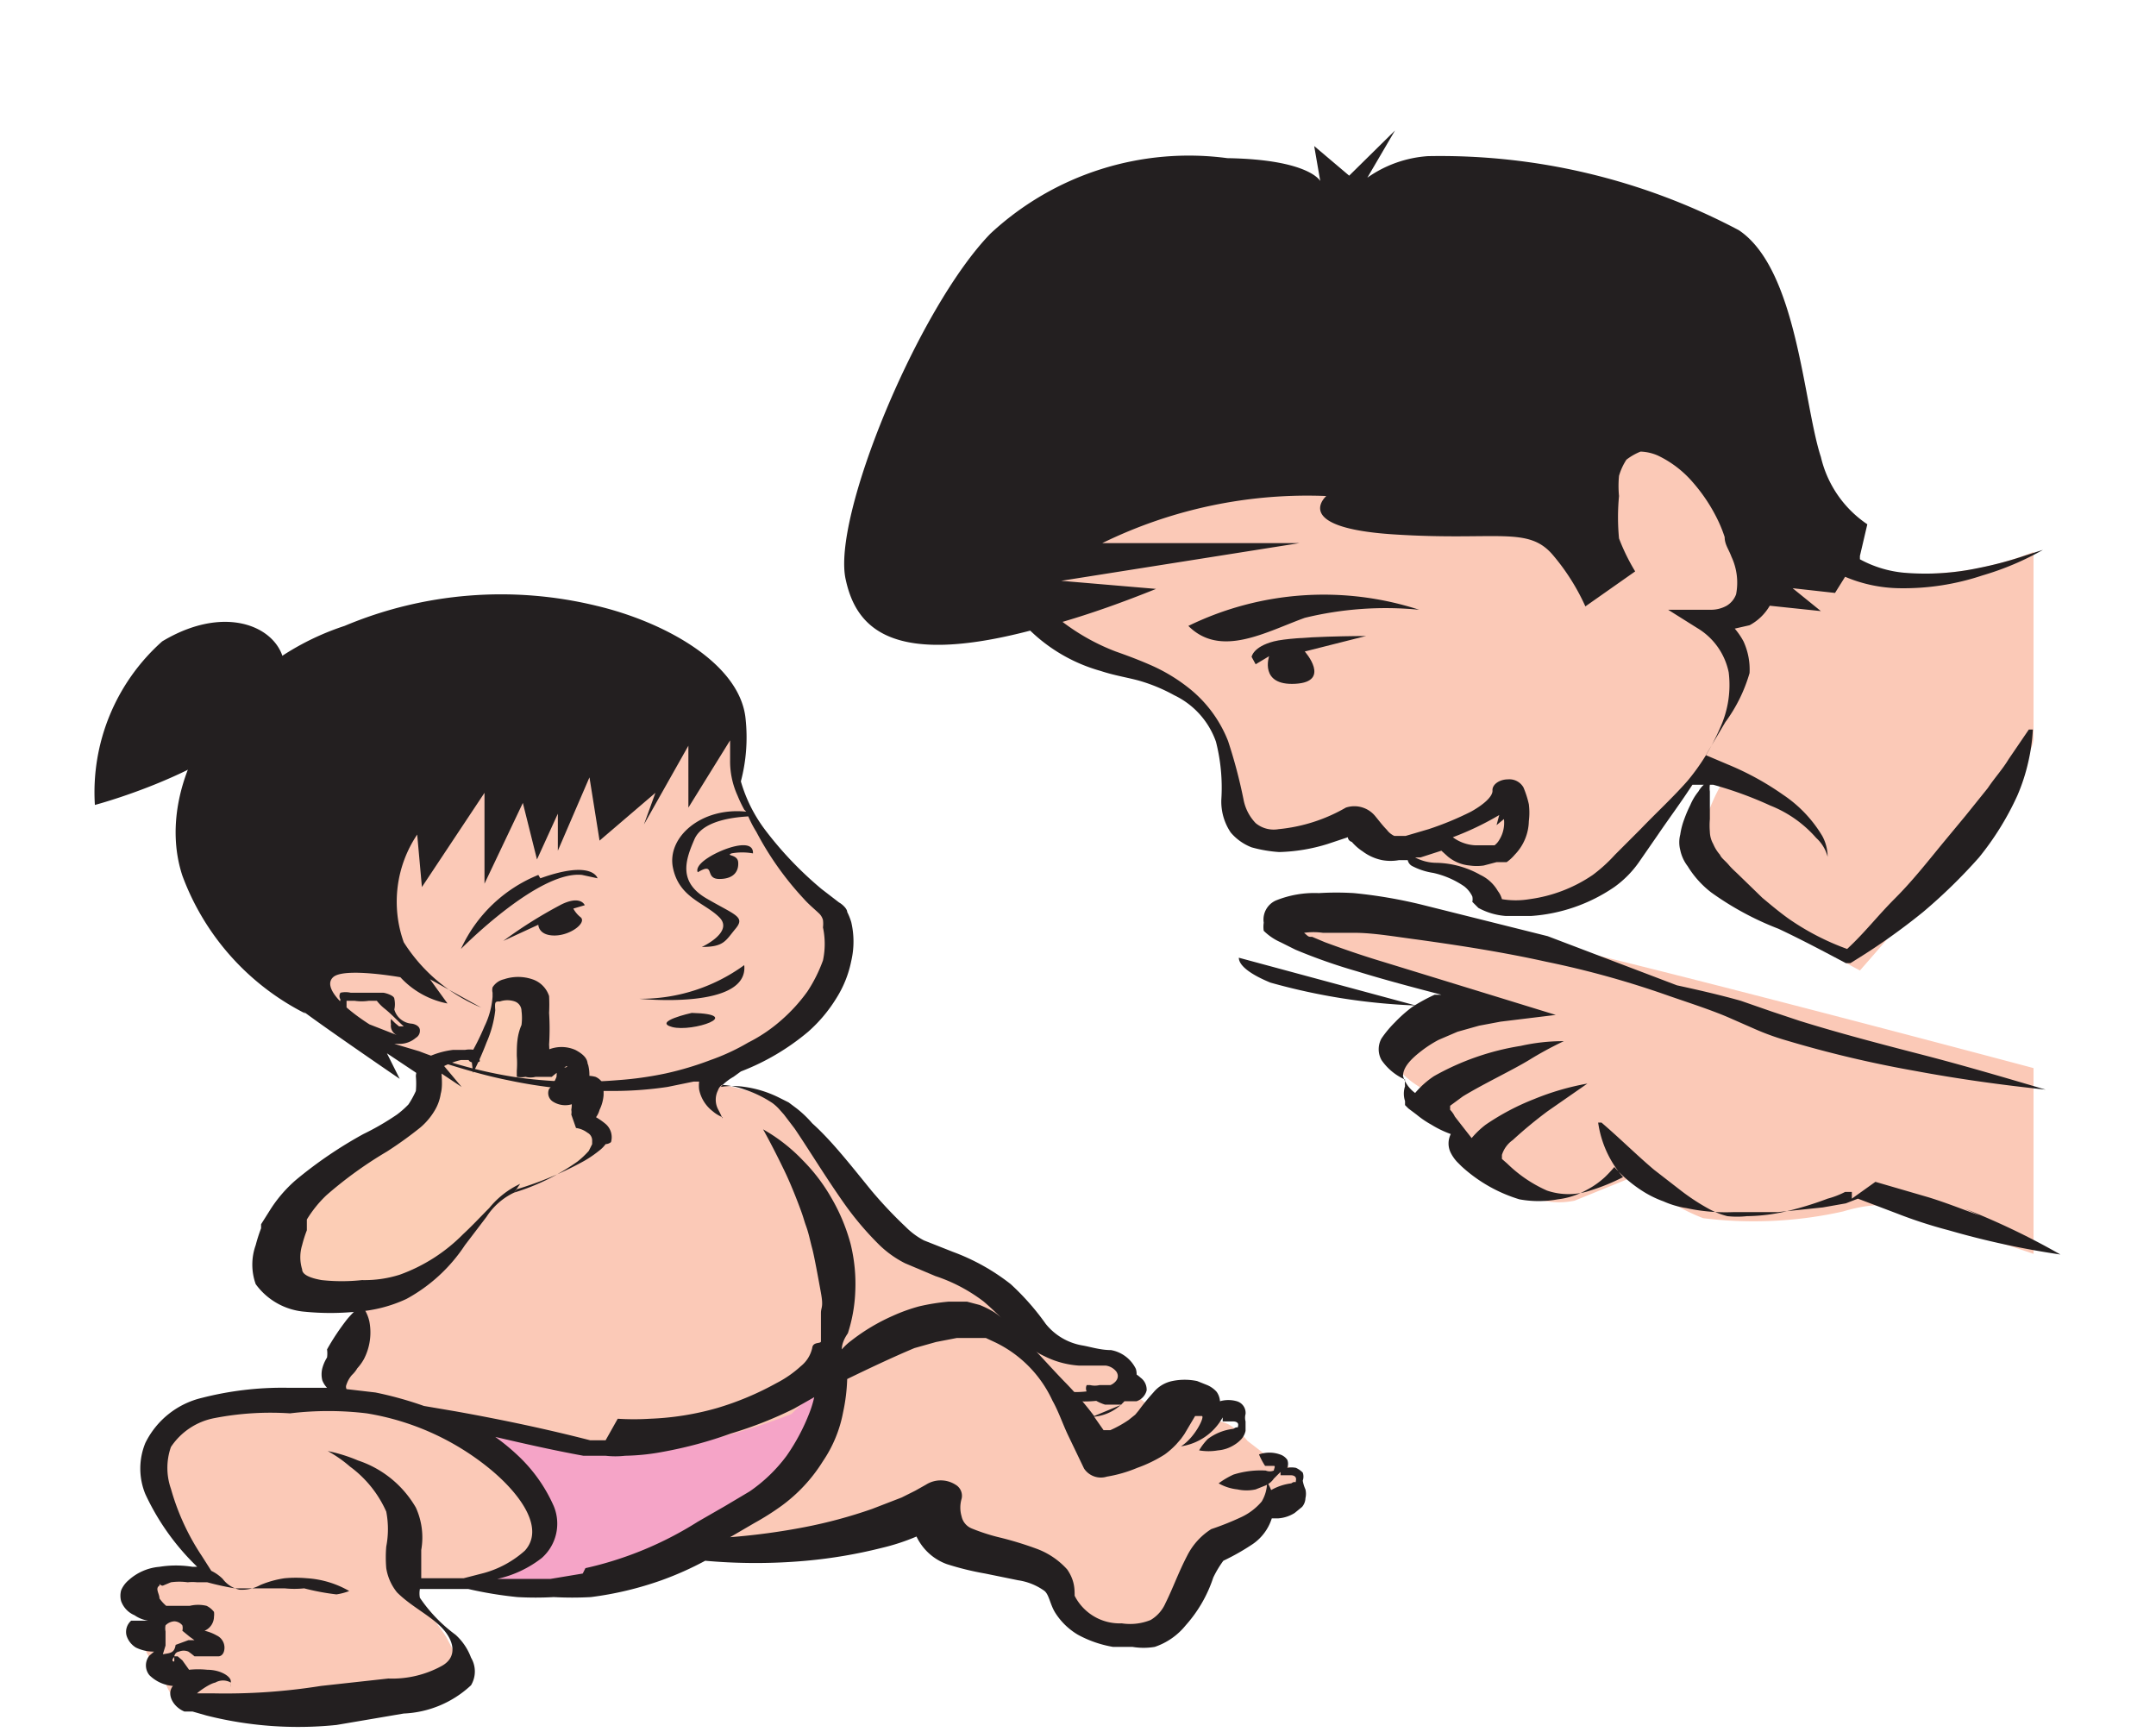 <svg id="Capa_1" data-name="Capa 1" xmlns="http://www.w3.org/2000/svg" viewBox="0 0 32.04 25.74"><defs><style>.cls-1{fill:#f5a4c7;}.cls-2{fill:#fbc9b7;}.cls-3{fill:#fccdb5;}.cls-4{fill:#231f20;}</style></defs><title>1-9meses</title><path class="cls-1" d="M7.88,20.15S6.24,21.41,6.5,22.06s.29,2.57,3.88,1S12,19.54,12,19.54Z"/><path class="cls-2" d="M30.22,15.87s-6.26-1.67-7.89-2-3.16-.59-3.23-.35,0,.47.19.57,2.69.8,2.69.8-1.2.52-1.25.79.47.53.47.53a.74.74,0,0,0,.25.41,4,4,0,0,1,.36.35,2.22,2.22,0,0,0,.77.73,1.14,1.14,0,0,0,.82.14l.91-.37a3.11,3.11,0,0,0,1,.63A6.08,6.08,0,0,0,27.39,18c.7-.21.94,0,.94,0l1.89.63Z"/><path class="cls-2" d="M15.34,9A5.68,5.68,0,0,0,17,9.93,1.54,1.54,0,0,1,18.15,11c.27.59-.09,1.35.53,1.47a2.77,2.77,0,0,0,1.41-.26l.74.42a1.38,1.38,0,0,0,.62.32.87.87,0,0,1,.63.4c.08.12.54.18.58.18a2.67,2.67,0,0,0,1.75-.88c.54-.74.84-1.11.84-1.11l.35.08a2.64,2.64,0,0,0-.27.63c-.12.4.58,1,.68,1.17a15.6,15.6,0,0,0,1.63,1s2.53-2.86,2.58-3.43V8.2a4.53,4.53,0,0,1-1.93.32A2,2,0,0,1,26.94,8a8.91,8.91,0,0,0-3.18-1.83c-1.16-.22-5.72-.82-7-.32S15.34,9,15.34,9"/><path class="cls-2" d="M4,14.21a3.07,3.07,0,0,0,1.48,1.2c1,.33,1,.47,1,.47L5.18,20l-.24.71S3,20.72,2.79,21a1.18,1.18,0,0,0-.27,1.47,5.42,5.42,0,0,0,.69,1s-1-.24-1.06.07.17.33,0,.62.29.76.29.76a.61.61,0,0,0,.57.51c.5.05,3.37,0,3.62-.35s.2-.38,0-.76A3.39,3.39,0,0,0,6,23.6s1.26,0,1.49-.22.83-.41.56-.92a6.83,6.83,0,0,0-1-1.21s2.19.31,2.21.35a8.93,8.93,0,0,0,2.5-.59c.29-.28.52-.48.52-.48a1.62,1.62,0,0,1-.49,1.31A6.94,6.94,0,0,1,10.38,23,3.29,3.29,0,0,0,12,22.92c1-.28,1.68-.43,1.68-.43a2.31,2.31,0,0,0,1.18.75c.72.18.77.17.9.39s.34.81.88.8a1.05,1.05,0,0,0,1.06-.76c.17-.48.23-.64.71-.85s.53-.43.53-.43.44-.14.38-.38a.32.32,0,0,0-.31-.25l-.21-.15-.26-.2s-.21-.27-.42-.29-.46-.25-.63-.12-.49.74-.81.84-.4,0-.44-.14a2.19,2.19,0,0,1-.1-.26.68.68,0,0,0,.45-.1,3.71,3.71,0,0,1,.33-.21s.23-.2.12-.27a1.47,1.47,0,0,1-.26-.26s0-.22-.12-.28-.53-.11-.71-.21a8.46,8.46,0,0,0-1.72-1.23,2.38,2.38,0,0,1-1.31-1.09,5.67,5.67,0,0,0-1.24-1.38,4.29,4.29,0,0,0-1-.3,5.13,5.13,0,0,1,.56-.5c.23-.16,1.56-1.47,1.27-1.93s-1-.86-1.4-1.76.16-.83-.29-1.41a13.81,13.81,0,0,0-3.55.05c-1.7.3-3.56,3.08-3.27,3.65"/><path class="cls-3" d="M7.65,17.74c-.51.14-1,1.51-2.26,1.59s-1.54-.24-1.21-1.09S6,16.94,6.24,16.5s-.07-.65.45-.76.35,0,.35,0a2.68,2.68,0,0,0,.33-1c0-.26.63-.21.63.12a3.55,3.55,0,0,1-.1,1c-.07.15.53-.39.62-.14a.61.61,0,0,1-.1.5s.35-.28.35,0a.47.47,0,0,1-.14.39s.38.09.31.33-.78.61-1.29.76"/><path class="cls-4" d="M7.64,17.72h0a3.29,3.29,0,0,0,.94-.46,1.29,1.29,0,0,0,.17-.16L8.8,17s0,0,0-.05v0a.13.13,0,0,0-.07-.12.36.36,0,0,0-.17-.07l-.07-.2h0v0a.19.19,0,0,0,0-.07.49.49,0,0,0,0-.17v0a0,0,0,0,0,0,0s0,0,.05,0a.17.17,0,0,0,.11,0s0,0,0,0l-.07.05a.34.34,0,0,1-.36,0,.15.15,0,0,1-.06-.19h0A.56.56,0,0,0,8.27,16a.92.92,0,0,0,0-.16c0-.05,0-.05.06,0s.12,0,.09,0A1.74,1.74,0,0,0,8.2,16l-.07,0,0,0s0,0-.17,0a.3.3,0,0,1-.15,0A.36.36,0,0,1,7.68,16c0-.07,0-.07,0-.09s0,0,0,0l0,0,0,0a1.42,1.42,0,0,0,0-.22c0-.15,0-.3.07-.46a.82.82,0,0,0,0-.21.15.15,0,0,0-.1-.14.34.34,0,0,0-.22,0c-.07,0-.08,0-.07.13a1.63,1.63,0,0,1-.13.48,4.43,4.43,0,0,1-.2.45L7,15.68s0,0,0,0,0,.08,0,.07H7l-.15,0a1.13,1.13,0,0,0-.25.09c-.08,0,0,.23-.05.41a.68.68,0,0,1-.09.25,1,1,0,0,1-.21.25,5.74,5.74,0,0,1-.5.36,6,6,0,0,0-.9.65,1.76,1.76,0,0,0-.29.36l0,.11v0s0,0,0,0l0,.05a1.87,1.87,0,0,0-.07.22.61.61,0,0,0,0,.36c0,.08.12.13.29.16a2.79,2.79,0,0,0,.6,0,1.73,1.73,0,0,0,.56-.08,2.52,2.52,0,0,0,.94-.6c.14-.13.26-.26.39-.39a1.3,1.3,0,0,1,.46-.36Zm0,0a1,1,0,0,0-.41.36l-.32.42a2.43,2.43,0,0,1-.87.8,2.07,2.07,0,0,1-.75.19,3.9,3.9,0,0,1-.76,0,1,1,0,0,1-.73-.41.86.86,0,0,1,0-.58,2.41,2.41,0,0,1,.08-.25l0-.06,0,0v0L4,18a2,2,0,0,1,.4-.47,6.33,6.33,0,0,1,1-.68,3.88,3.88,0,0,0,.5-.29,1.38,1.38,0,0,0,.17-.15,1.36,1.36,0,0,0,.11-.2,1.24,1.24,0,0,0,0-.22.35.35,0,0,1,.17-.28,1.23,1.23,0,0,1,.38-.11l.18,0a.37.37,0,0,1,.14,0s.12.08.08.11,0,0,0,.06a.14.14,0,0,1-.15,0,.05.05,0,0,1,0-.08,3.61,3.61,0,0,0,.22-.44,1.21,1.21,0,0,0,.12-.44v-.06a.17.17,0,0,1,0-.08.27.27,0,0,1,.17-.12.66.66,0,0,1,.42,0,.39.39,0,0,1,.25.25,2.42,2.42,0,0,1,0,.25,3.69,3.69,0,0,1,0,.47,2,2,0,0,1,0,.25l0,.07v0s0,0,0,0,0,0,0-.09A.23.23,0,0,0,8,15.77a.29.29,0,0,0-.14,0c-.14,0-.07,0-.09,0h0l.06,0a2.7,2.7,0,0,1,.31-.17.51.51,0,0,1,.41,0c.21.11.17.2.19.22a.6.6,0,0,1,0,.3,1,1,0,0,1-.14.27l-.41-.2L8.37,16A.67.67,0,0,1,8.6,16a.49.49,0,0,1,.25,0,.23.23,0,0,1,.12.12.31.31,0,0,1,0,.08v.07a.6.6,0,0,1-.06.22.34.34,0,0,1-.06.12l0,.05a.19.19,0,0,1-.08.07l-.06-.2A1,1,0,0,1,9,16.7a.26.26,0,0,1,.08.27A.14.14,0,0,1,9,17l0,0a.47.47,0,0,1-.1.1,1.7,1.7,0,0,1-.22.15,5.09,5.09,0,0,1-1,.42Z"/><path class="cls-4" d="M22.24,12.26h0l.11-.09a.48.48,0,0,1-.07.31.27.27,0,0,1-.07.08l0,0-.06,0-.1,0-.12,0a.61.61,0,0,1-.34-.12,4.37,4.37,0,0,0,.69-.33M25.8,8.83h0a.33.33,0,0,1-.14.17.48.48,0,0,1-.24.06l-.63,0,.43.27a1,1,0,0,1,.47.66,1.53,1.53,0,0,1-.13.83,3.22,3.22,0,0,1-.48.78c-.21.24-.47.48-.7.72L24,12.7a2.3,2.3,0,0,1-.33.3,2.18,2.18,0,0,1-.94.36,1.24,1.24,0,0,1-.41,0s0,0,0,0v0h0a.34.34,0,0,0-.06-.12A.59.59,0,0,0,22,13a1.38,1.38,0,0,0-.65-.18.68.68,0,0,1-.32-.08l.08,0,.31-.1.1.09a.59.59,0,0,0,.32.13.72.72,0,0,0,.21,0l.19-.05.07,0,.08,0a.63.63,0,0,0,.12-.11.74.74,0,0,0,.21-.5,1,1,0,0,0,0-.25,1.44,1.44,0,0,0-.08-.25.24.24,0,0,0-.23-.12c-.13,0-.24.08-.23.17v0c0,.09-.14.21-.32.31a4.59,4.59,0,0,1-.63.26l-.34.1-.17,0h0a.29.29,0,0,1-.11-.09c-.06-.06-.12-.14-.17-.2v0l0,0A.4.4,0,0,0,20,12a2.47,2.47,0,0,1-1,.32.42.42,0,0,1-.34-.09.69.69,0,0,1-.18-.35,7.48,7.48,0,0,0-.23-.87,1.88,1.88,0,0,0-.6-.8,2.57,2.57,0,0,0-.51-.31c-.2-.09-.39-.16-.56-.22a3.17,3.17,0,0,1-.79-.44c.41-.12.87-.28,1.39-.49l-1.41-.12,3.54-.56-2.93,0a6.93,6.93,0,0,1,3.33-.7s-.54.47,1,.57,2-.13,2.37.31a3.22,3.22,0,0,1,.48.76l.74-.52A3,3,0,0,1,24.06,8h0a3.32,3.32,0,0,1,0-.63,1.54,1.54,0,0,1,0-.3.9.9,0,0,1,.11-.24.88.88,0,0,1,.21-.12.69.69,0,0,1,.26.06,1.58,1.58,0,0,1,.52.4,2.5,2.5,0,0,1,.35.52,2,2,0,0,1,.12.29c0,.11.06.18.1.29A.91.91,0,0,1,25.8,8.83Zm-10.49.54h0a2.46,2.46,0,0,0,1.05.6c.21.07.42.1.59.15a2.5,2.5,0,0,1,.5.21,1.21,1.21,0,0,1,.62.69,2.76,2.76,0,0,1,.08.86.82.82,0,0,0,.14.49.77.77,0,0,0,.31.22,2,2,0,0,0,.41.07,2.64,2.64,0,0,0,.72-.12l.3-.1s0,.05.06.07a.76.76,0,0,0,.16.14.72.72,0,0,0,.29.13.7.7,0,0,0,.25,0l.13,0h0a.13.13,0,0,0,.07.09,1,1,0,0,0,.31.1,1.32,1.32,0,0,1,.46.2.42.42,0,0,1,.12.15.19.19,0,0,1,0,.08h0l0,0h0v0l.09.09a1,1,0,0,0,.41.12h.37a2.49,2.49,0,0,0,1.24-.43,1.54,1.54,0,0,0,.38-.39l.27-.39c.17-.25.35-.49.51-.74l.17,0a.39.39,0,0,0-.08.1.82.82,0,0,0-.12.2,1.89,1.89,0,0,0-.09.21,1.09,1.09,0,0,0-.06.23.46.46,0,0,0,0,.23.59.59,0,0,0,.11.24,1.44,1.44,0,0,0,.35.39,4.45,4.45,0,0,0,1,.54c.34.16.66.33,1,.51l.07,0,.08-.05a9.54,9.54,0,0,0,1-.71,8,8,0,0,0,.83-.81,4.25,4.25,0,0,0,.57-.92,2.81,2.81,0,0,0,.16-.49,2.76,2.76,0,0,0,.07-.49h-.06l-.3.44c-.09.15-.21.28-.31.43l-.33.41-.34.41c-.23.28-.45.56-.71.82s-.45.51-.71.75a3.76,3.76,0,0,1-.87-.45c-.14-.1-.27-.21-.39-.31l-.34-.33c-.05-.05-.11-.1-.16-.16s-.11-.1-.13-.15a.59.59,0,0,1-.1-.16.39.39,0,0,1-.05-.18,1.19,1.19,0,0,1,0-.19v-.2c0-.07,0-.14,0-.21a.36.36,0,0,1,0-.1h.05a5.6,5.6,0,0,1,.85.31,1.77,1.77,0,0,1,.68.48.57.57,0,0,1,.17.28.65.65,0,0,0-.08-.31,1.92,1.92,0,0,0-.58-.61,4.21,4.21,0,0,0-.82-.45l-.33-.14.29-.49A2.31,2.31,0,0,0,26,10a1,1,0,0,0-.09-.47,1.07,1.07,0,0,0-.13-.19L26,9.29A.76.76,0,0,0,26.3,9l.76.08-.42-.34.63.07.15-.24a2.14,2.14,0,0,0,.81.17,3.69,3.69,0,0,0,1.23-.19,4.22,4.22,0,0,0,.9-.38l0,0-.25.08a5.54,5.54,0,0,1-.71.19,3.79,3.79,0,0,1-1.1.07,1.69,1.69,0,0,1-.66-.2l0-.05.11-.47a1.66,1.66,0,0,1-.69-1C26.8,6,26.71,4,25.84,3.42a9.48,9.48,0,0,0-4.62-1.1,1.77,1.77,0,0,0-.9.32l.41-.7-.68.67-.52-.44.09.52s-.16-.32-1.38-.34a4.33,4.33,0,0,0-3.52,1.12c-1.08,1.11-2.37,4.24-2.15,5.15C12.73,9.35,13.28,9.9,15.31,9.37Z"/><path class="cls-4" d="M18.6,9.76l.06.11.2-.12s-.15.44.39.41.14-.48.14-.48l.91-.23s-1.06,0-1.37.08-.33.23-.33.23"/><path class="cls-4" d="M17.66,9.3c.48.48,1.15.09,1.73-.12a5.08,5.08,0,0,1,1.7-.12,4.59,4.59,0,0,0-3.43.24"/><path class="cls-4" d="M2.73,18.35s0,0,0,0h0v0"/><path class="cls-4" d="M2.41,18.44h0s0,0,0,0h0s0,0,0,0h0Z"/><path class="cls-4" d="M8.66,23.38h0l-.48.08-.49,0h-.3a1.66,1.66,0,0,0,.66-.31.68.68,0,0,0,.18-.77,2.3,2.3,0,0,0-.53-.75,3.17,3.17,0,0,0-.34-.28c.43.1.87.2,1.31.28l.13,0H9a1.28,1.28,0,0,0,.29,0,3.32,3.32,0,0,0,.57-.06,6.22,6.22,0,0,0,1-.27,5.93,5.93,0,0,0,.94-.37l.3-.17a1.55,1.55,0,0,1-.07.23,3,3,0,0,1-.34.64,2.31,2.31,0,0,1-.55.53l-.37.22-.4.23a5.26,5.26,0,0,1-1.67.69m-2.07.15h0l-.37,0c0-.13,0-.28,0-.42a1.07,1.07,0,0,0-.08-.63,1.56,1.56,0,0,0-.86-.7,2.35,2.35,0,0,0-.45-.14h0a0,0,0,0,0,0,0,1.88,1.88,0,0,1,.33.23,1.67,1.67,0,0,1,.54.67,1.37,1.37,0,0,1,0,.52,1.91,1.91,0,0,0,0,.32.76.76,0,0,0,.16.36c.21.21.49.34.67.53s.23.43,0,.56a1.53,1.53,0,0,1-.8.19l-1,.11a9,9,0,0,1-1.62.11l-.14,0H3.07l-.08,0s-.05,0-.06,0,.17-.14.27-.16a.23.23,0,0,1,.23,0,.21.21,0,0,1,0,.07h0s0,0,0,0a.62.62,0,0,0,0-.09c0-.07-.15-.17-.35-.17a1.31,1.31,0,0,0-.27,0l-.1-.14-.07-.06-.05,0s0,.05,0,.07-.06,0,0-.06a.08.08,0,0,1,.07-.08.18.18,0,0,1,.14,0,1,1,0,0,1,.09.07s0,0,.06,0l.14,0,.1,0h.06s.06,0,.08-.08a.2.2,0,0,0-.11-.23.67.67,0,0,0-.18-.07.23.23,0,0,0,.14-.21v0a.25.25,0,0,0,0-.07.31.31,0,0,0-.11-.09.53.53,0,0,0-.25,0l-.21,0-.14,0s0,0,0,0a.6.6,0,0,1-.1-.11c0-.07-.07-.15,0-.19l0,0c0-.05,0,0,.05,0l.12-.05a.9.9,0,0,1,.25,0,.65.65,0,0,1,.14,0l.15,0a4.18,4.18,0,0,0,.41.09c.14,0,.29,0,.42,0s.21,0,.32,0a1.38,1.38,0,0,0,.29,0A3.54,3.54,0,0,0,5,23.69a.91.91,0,0,0,.19-.05h0a0,0,0,0,0,0,0,1.44,1.44,0,0,0-.63-.19,1.82,1.82,0,0,0-.33,0,1.48,1.48,0,0,0-.36.1.57.57,0,0,1-.31.07.42.42,0,0,1-.25-.16.62.62,0,0,0-.17-.12h0L3,23.12a3.51,3.51,0,0,1-.46-1,.94.94,0,0,1,0-.62,1,1,0,0,1,.65-.43A4.38,4.38,0,0,1,4.31,21,4.76,4.76,0,0,1,5.45,21a3.87,3.87,0,0,1,1.86.85c.45.38.78.87.49,1.19a1.52,1.52,0,0,1-.6.33l-.31.08H6.63a0,0,0,0,0,0,0h.05Zm-4.17,1h0s0-.14,0-.21,0,0,0,0l0,0h0a.23.23,0,0,1,0-.09.2.2,0,0,1,.13-.06.16.16,0,0,1,.12.06.16.16,0,0,1,0,.08l.11.09.07.05-.09,0-.19.07C2.59,24.57,2.52,24.56,2.42,24.58ZM16.75,21h0s0,0,0,0S16.73,21,16.75,21Zm2.61,1a.18.18,0,0,0,0-.12.36.36,0,0,0-.1-.07.32.32,0,0,0-.13,0,.16.16,0,0,0,0-.12.21.21,0,0,0-.11-.08.47.47,0,0,0-.31,0s0,0,0,0a1,1,0,0,0,.09.17l.05,0s.05,0,.08,0,0,.05,0,.07a.16.16,0,0,1-.12,0,1.34,1.34,0,0,0-.48.06,1.24,1.24,0,0,0-.22.13,0,0,0,0,0,0,0,.72.72,0,0,0,.28.09.63.63,0,0,0,.27,0l.15-.06a.29.29,0,0,0,.12-.1l.1-.1,0,.05.05,0,.11,0s.08,0,.07.07,0,0-.07.05a.81.81,0,0,0-.3.1.67.67,0,0,0-.06-.12h0s0,0,0,0a.57.57,0,0,1-.08.29l0,0h0v0a.89.89,0,0,1-.3.23,4.2,4.2,0,0,1-.45.18,1,1,0,0,0-.36.4c-.13.25-.21.48-.32.7a.54.54,0,0,1-.22.25.81.81,0,0,1-.43.05.75.75,0,0,1-.7-.41c0-.1,0-.23-.11-.39a1.14,1.14,0,0,0-.46-.31,5.16,5.16,0,0,0-.52-.16,2.89,2.89,0,0,1-.44-.14.25.25,0,0,1-.15-.18.46.46,0,0,1,0-.26.19.19,0,0,0-.09-.21.41.41,0,0,0-.44,0h0l-.16.09-.2.1-.44.17a7.15,7.15,0,0,1-1,.27,9.89,9.89,0,0,1-1.11.15l.36-.21a3.93,3.93,0,0,0,.41-.26,2.37,2.37,0,0,0,.61-.66,1.92,1.92,0,0,0,.3-.73,2.73,2.73,0,0,0,.06-.49c.35-.17.69-.33,1-.46l.32-.09.31-.06s.14,0,.12,0h.19l.12,0,.15.07a1.79,1.79,0,0,1,.84.86c.09.16.15.34.23.51l.24.5a.3.3,0,0,0,.34.12h0a2,2,0,0,0,.45-.13,2,2,0,0,0,.41-.2,1.22,1.22,0,0,0,.17-.15l.07-.08.05-.07.16-.27s0,0,0,0,0,0,.05,0h0s0,0,0,0,0,0,.05,0-.1.32-.31.45c0,0,0,0,0,0l0,0a.85.85,0,0,0,.62-.43l0,.06.05,0,.11,0s.08,0,.07.06,0,0-.07.05a.78.78,0,0,0-.38.15.87.87,0,0,0-.13.17s0,0,0,0a.81.81,0,0,0,.28,0,.53.53,0,0,0,.24-.08.48.48,0,0,0,.11-.09.27.27,0,0,0,.06-.12v-.14a.21.21,0,0,1,0-.11.18.18,0,0,0-.13-.19.45.45,0,0,0-.25,0,.27.27,0,0,0-.05-.14.39.39,0,0,0-.14-.1l-.15-.06a.9.9,0,0,0-.37,0,.49.49,0,0,0-.28.17,3.32,3.32,0,0,0-.22.27l-.05.06,0,0-.1.08a1.73,1.73,0,0,1-.27.15l-.1,0-.14-.2a.69.69,0,0,0,.45-.23h.11l.07,0a.23.23,0,0,0,.15-.16.22.22,0,0,0-.09-.19.47.47,0,0,0-.2-.11s0,.07,0,.16,0,0,0,.06h-.41a.3.3,0,0,1-.14,0l-.05,0s-.05.08.06.18a.68.68,0,0,0,.21.11l.13,0h.12l-.41.17a5.18,5.18,0,0,0-.44-.51c-.3-.31-.55-.61-.89-.92l-.15-.11a1.51,1.51,0,0,0-.22-.11l-.19-.05-.27,0a3.11,3.11,0,0,0-.44.07,2.58,2.58,0,0,0-.39.14,2.91,2.91,0,0,0-.62.37.86.86,0,0,0-.14.13q0-.11.09-.24a2.29,2.29,0,0,0,.11-.62,2.48,2.48,0,0,0-.07-.71,2.8,2.8,0,0,0-.29-.69,2.66,2.66,0,0,0-.42-.55,2.55,2.55,0,0,0-.59-.46s.13.23.29.56c.08.16.16.35.24.56s.07.21.11.32.06.22.09.33.09.44.13.66,0,.21,0,.3,0,.19,0,.28,0,.1,0,.14-.12,0-.13.1a.48.48,0,0,1-.17.27,1.64,1.64,0,0,1-.36.25,4.39,4.39,0,0,1-.88.37,4.18,4.18,0,0,1-1,.16,3.84,3.84,0,0,1-.48,0L9,21.4l-.1,0-.13,0c-.66-.17-1.33-.31-2-.43l-.47-.08a5.44,5.44,0,0,0-.72-.2l-.43-.05a.08.08,0,0,1,0-.07.41.41,0,0,1,.08-.14.44.44,0,0,0,.08-.1.71.71,0,0,0,.1-.14.86.86,0,0,0,.08-.55.58.58,0,0,0-.12-.25,1.76,1.76,0,0,0-.21.21,3.52,3.52,0,0,0-.3.45.43.43,0,0,1,0,.12.59.59,0,0,0-.07.16.37.37,0,0,0,0,.18.34.34,0,0,0,.07.11H4.28A4.82,4.82,0,0,0,3,20.77a1.26,1.26,0,0,0-.84.67,1,1,0,0,0,0,.76,3.61,3.61,0,0,0,.69,1l.08.08-.07,0a1.55,1.55,0,0,0-.49,0,.78.78,0,0,0-.46.2.4.4,0,0,0-.11.15.31.31,0,0,0,0,.16A.36.36,0,0,0,2,24a.47.47,0,0,0,.2.08l-.1,0-.07,0,0,0H2l-.05,0a.22.22,0,0,0-.07.22.32.32,0,0,0,.14.18.6.6,0,0,0,.27.06l-.07.06a.23.23,0,0,0,0,.29.56.56,0,0,0,.35.16h0c-.1.12,0,.31.17.38l.07,0h0s0,0,0,0h0l.05,0,.21.06A5.56,5.56,0,0,0,5,25.63l1-.17a1.56,1.56,0,0,0,1-.42A.4.4,0,0,0,7,24.63a.86.86,0,0,0-.23-.34,2.24,2.24,0,0,1-.53-.55.35.35,0,0,1,0-.13h.39l.33,0a5.85,5.85,0,0,0,.73.12,4.89,4.89,0,0,0,.54,0,5.07,5.07,0,0,0,.55,0,5,5,0,0,0,1.05-.25,4.76,4.76,0,0,0,.65-.29,8.36,8.36,0,0,0,1.5,0,7.28,7.28,0,0,0,1.12-.19,3.16,3.16,0,0,0,.52-.17h0a.8.8,0,0,0,.45.41,4.25,4.25,0,0,0,.57.14l.49.1a.89.89,0,0,1,.38.15c.08.05.09.2.17.33a1,1,0,0,0,.34.33,1.68,1.68,0,0,0,.52.18l.29,0a1,1,0,0,0,.33,0,1,1,0,0,0,.46-.32,2,2,0,0,0,.41-.71,1.53,1.53,0,0,1,.15-.25,3.42,3.42,0,0,0,.44-.25.73.73,0,0,0,.28-.38H19a.53.53,0,0,0,.24-.08l.11-.09a.21.21,0,0,0,.05-.13.28.28,0,0,0,0-.13A.53.53,0,0,1,19.36,22Z"/><path class="cls-4" d="M8,13a2.15,2.15,0,0,0-1.15,1.1S8,12.93,8.65,13l.23.05s-.07-.28-.85,0"/><path class="cls-4" d="M8.36,13.43a6.63,6.63,0,0,0-.88.55L8,13.74s0,.16.24.16.48-.19.39-.27a.42.42,0,0,1-.11-.13l.17-.05s-.06-.16-.37,0"/><path class="cls-4" d="M11.19,12.67c0-.22-.44-.07-.66.07s-.16.22-.16.22c.27-.16.09.1.32.1s.29-.13.28-.25-.19-.09-.1-.13a.89.89,0,0,1,.32,0"/><path class="cls-4" d="M11.09,12.06h0c-.67-.07-1.18.38-1.09.83s.47.52.69.74-.26.44-.26.44c.33,0,.35-.09.5-.27s0-.2-.43-.45-.31-.58-.18-.88.66-.33.8-.34a1.67,1.67,0,0,0,.12.23,4.58,4.58,0,0,0,.71,1c.07.08.18.17.23.22a.21.21,0,0,1,.05.09.45.45,0,0,1,0,.11,1.17,1.17,0,0,1,0,.49,2.2,2.2,0,0,1-.23.46,2.49,2.49,0,0,1-.38.42,2.31,2.31,0,0,1-.5.34,3.2,3.2,0,0,1-.56.26h0a4.73,4.73,0,0,1-.67.2,5.21,5.21,0,0,1-.72.1A6.68,6.68,0,0,1,7.63,16a6.86,6.86,0,0,1-1.4-.38h0l-.37-.11.09,0a.37.37,0,0,0,.23-.09.12.12,0,0,0,.06-.11c0-.08-.11-.1-.12-.1A.29.29,0,0,1,5.86,15a.37.37,0,0,0,0-.16c0-.05-.14-.09-.17-.09l-.1,0-.16,0-.22,0a.34.34,0,0,0-.15,0,.09.09,0,0,0,0,.1.15.15,0,0,0,0,.09l.09.06h0v-.07s0-.05,0-.06,0,0,0,0,0,0,0,0l.12,0a.71.71,0,0,0,.21,0H5.6s0,0,0,0a.67.67,0,0,0,.12.12c.11.09.18.17.28.26s0,0,0,0,0,0,0,0l-.07,0h0l-.06-.05-.06-.06h0a.24.24,0,0,0,0,.08.15.15,0,0,0,.09.16l-.41-.16c-.39-.25-.7-.55-.54-.7s1,0,1,0a1.28,1.28,0,0,0,.7.39l-.26-.36.76.42A2.5,2.5,0,0,1,6,14a1.79,1.79,0,0,1,.2-1.6l.07.78.93-1.4,0,1.35.57-1.2.21.84.31-.68,0,.55.47-1.09.15.94.83-.71-.17.47.66-1.17V12l.62-1,0,.29a1.23,1.23,0,0,0,.11.53,2,2,0,0,0,.1.21m-6.55,3c.39.29,1.43,1,1.43,1l-.19-.38.81.54-.18-.36.48.32-.31-.37c.32.1.65.2,1,.27a7.31,7.31,0,0,0,1.56.16,5.52,5.52,0,0,0,.81-.06l.39-.08h.08a.49.49,0,0,0,0,.12.54.54,0,0,0,.2.32c.08.07.16.09.15.1s0,0-.07-.13a.31.31,0,0,1,0-.28.16.16,0,0,1,.06-.08,1.19,1.19,0,0,1,.34.07,1.71,1.71,0,0,1,.41.2.73.73,0,0,1,.09.08l.08.09.16.21c.21.31.44.69.72,1.09a4.58,4.58,0,0,0,.51.61,1.55,1.55,0,0,0,.41.3l.45.19a2.44,2.44,0,0,1,.72.38,4.54,4.54,0,0,1,.53.54,1.18,1.18,0,0,0,.37.27,1.34,1.34,0,0,0,.51.14l.4,0a.24.24,0,0,1,.16.09c.06.09,0,.2-.23.25a1.32,1.32,0,0,1-.47.05.29.29,0,0,1-.14,0s0-.06,0-.08l.08-.06-.1.05s-.08,0-.08.1.11.09.18.11a1.77,1.77,0,0,0,.57,0,.84.84,0,0,0,.35-.13.29.29,0,0,0,.13-.33.51.51,0,0,0-.37-.28c-.16,0-.31-.05-.43-.07a.89.89,0,0,1-.54-.32,3.72,3.72,0,0,0-.52-.59,3.16,3.16,0,0,0-.86-.48l-.43-.17a1.1,1.1,0,0,1-.27-.2,6.42,6.42,0,0,1-.51-.54c-.31-.38-.59-.74-.88-1a1.61,1.61,0,0,0-.23-.22l-.12-.09-.14-.07a1.65,1.65,0,0,0-.51-.16,1.19,1.19,0,0,0-.36,0A.77.77,0,0,1,10.9,16l.11-.08h0a3.5,3.5,0,0,0,1-.59,2.19,2.19,0,0,0,.42-.5,1.63,1.63,0,0,0,.22-.55,1.27,1.27,0,0,0,0-.58.94.94,0,0,0-.06-.15c0-.05-.08-.12-.12-.14l-.26-.2a5.34,5.34,0,0,1-.84-.88,2.21,2.21,0,0,1-.36-.72,2.57,2.57,0,0,0,.07-.93C11,9.86,9.88,9.24,8.86,9a6,6,0,0,0-3.74.3c-1.8.59-2.85,2.37-2.41,3.71A3.75,3.75,0,0,0,4.54,15.06Z"/><path class="cls-4" d="M7,15.07l0,0Z"/><path class="cls-4" d="M11.06,14.34a2.61,2.61,0,0,1-1.56.5s1.63.17,1.56-.5"/><path class="cls-4" d="M10.28,15.05s-.59.13-.29.21,1.09-.19.29-.21"/><path class="cls-4" d="M18.88,14.6a9.27,9.27,0,0,0,2.16.34l-2.63-.71c0,.1.13.23.47.37"/><path class="cls-4" d="M21.34,15h0"/><path class="cls-4" d="M27.53,17.66h0s0,0,0,0"/><path class="cls-4" d="M29.42,18.06c-.25-.09-.5-.19-.76-.27l-.79-.23-.35.25c0-.07,0-.07,0-.1s0,0,0,0h0l-.1,0a1.28,1.28,0,0,1-.26.1,4.91,4.91,0,0,1-.58.18,2.7,2.7,0,0,1-.62.08,1.35,1.35,0,0,1-.29,0,1.17,1.17,0,0,1-.26-.1,3.18,3.18,0,0,1-.43-.28l-.4-.31c-.26-.22-.5-.46-.78-.7h-.05a1.57,1.57,0,0,0,.37.81h0a3.06,3.06,0,0,1-.49.2,1,1,0,0,1-.64,0,2,2,0,0,1-.59-.4l-.08-.07s0,0,0,0,0,0,0-.06a.42.42,0,0,1,.16-.22,6.57,6.57,0,0,1,.52-.43l.59-.41a3.88,3.88,0,0,0-.79.23,3.6,3.6,0,0,0-.72.38,1.31,1.31,0,0,0-.21.2l-.11-.14-.14-.18a.36.36,0,0,0-.07-.1l0,0h0l0,0h0v0l0,0s0,0,0,0h0s0,0,0-.06l.19-.14c.33-.2.74-.39,1-.55s.5-.27.5-.27a2.85,2.85,0,0,0-.64.07,3.84,3.84,0,0,0-1.29.45,1.32,1.32,0,0,0-.28.25.49.49,0,0,1-.18-.25c0-.13.11-.25.28-.38a1.75,1.75,0,0,1,.25-.16l.28-.12.32-.09.32-.06.82-.1-.78-.24-1.79-.55c-.3-.09-.59-.19-.86-.29l-.19-.08c-.06,0-.05,0-.12-.06v0h0l0,0a1,1,0,0,1,.28,0h.47c.28,0,.62.06.93.1.65.09,1.29.19,1.92.33a13.72,13.72,0,0,1,1.83.51c.29.1.6.2.86.31l.41.18a3.75,3.75,0,0,0,.47.17,17,17,0,0,0,1.9.45c.64.12,1.29.21,1.95.28v0c-.61-.18-1.22-.36-1.84-.52s-1.23-.32-1.81-.5l-.42-.14-.46-.16c-.32-.09-.63-.16-.95-.23L23,13.91l-1.88-.47a7.17,7.17,0,0,0-1-.17,4.28,4.28,0,0,0-.52,0,1.53,1.53,0,0,0-.64.11.31.31,0,0,0-.18.33.42.42,0,0,0,0,.12l0,0,0,0h0l0,0a.84.84,0,0,0,.25.17l.22.11a8.23,8.23,0,0,0,.91.32c.42.13.84.24,1.26.35l-.1,0a2.57,2.57,0,0,0-.33.18,2,2,0,0,0-.26.23,1.59,1.59,0,0,0-.2.24.33.33,0,0,0,0,.32.83.83,0,0,0,.35.29.69.69,0,0,0,0,.1.35.35,0,0,0,0,.22l0,.06.05.05,0,0,.12.09a1.43,1.43,0,0,0,.22.15,1.53,1.53,0,0,0,.29.14s0,0,0,0a.31.31,0,0,0,0,.28.6.6,0,0,0,.09.13l.07.07a2.23,2.23,0,0,0,.86.49,1.57,1.57,0,0,0,.57,0,1.14,1.14,0,0,0,.43-.14,1.26,1.26,0,0,0,.27-.19,1.79,1.79,0,0,0,.14-.15h0a2,2,0,0,0,.44.37,1.55,1.55,0,0,0,.29.14,1.33,1.33,0,0,0,.34.1,2.76,2.76,0,0,0,.7.06l.34,0,.32,0,.67-.07.34-.06.18-.07.58.22a6.91,6.91,0,0,0,.77.25,12.52,12.52,0,0,0,1.66.36l0,0a10.93,10.93,0,0,0-1.42-.68"/><path class="cls-4" d="M4.19,10.16c.24-.67-.65-1.31-1.78-.63a3,3,0,0,0-1,2.43s2.4-.63,2.83-1.8"/></svg>
